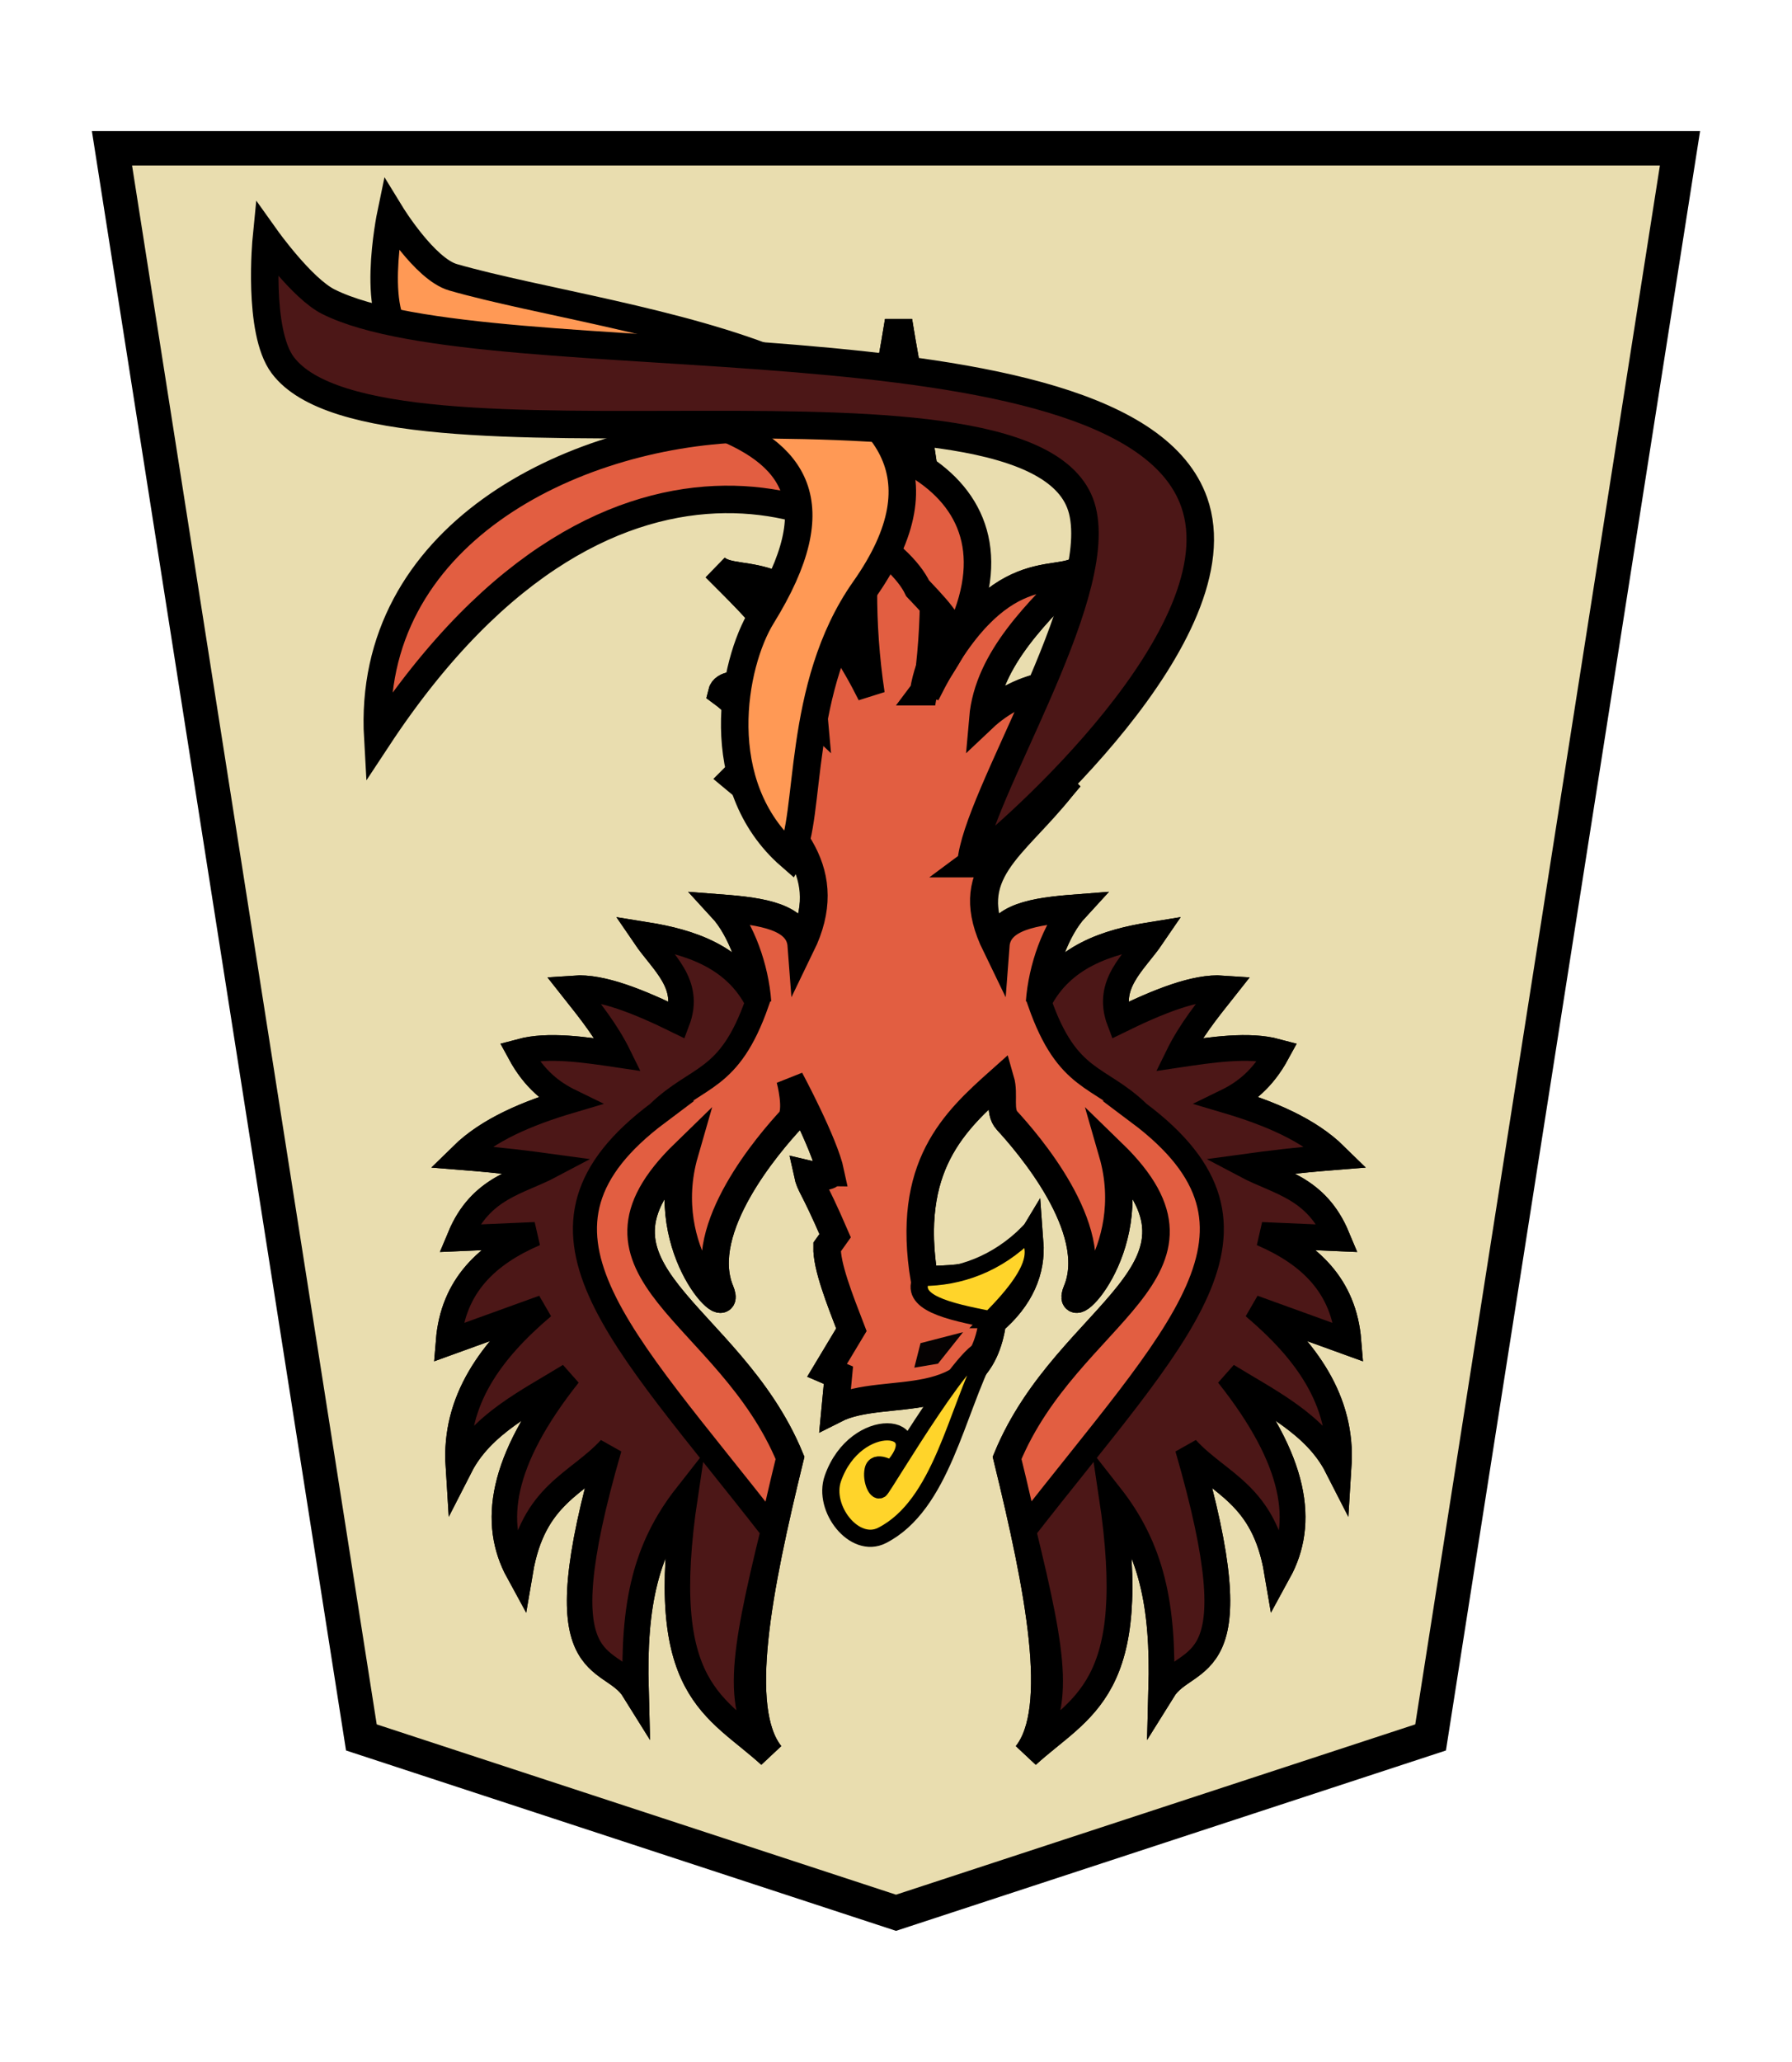 <svg height="60" width="52.157" xmlns="http://www.w3.org/2000/svg"><g stroke="#000"><path d="m26.079 55.659-15.561-5.102-7.259-46.242 45.638 0-7.259 46.242z" fill="#e9ddaf" stroke-width="1"/><g stroke-width=".8" transform="matrix(-.755 0 0 -.755 156.077 151.095)"><path d="m174.716 154.937c-.061-.286.875-.062.875-.062-.105-.481-.197-.373-1.062-2.375l.312-.438c.016-.734-.467-1.967-.938-3.188l.938-1.562-.438-.188.125-1.312c-1.929.978-5.551-.334-6.062 3.375-1.084.914-1.52 1.982-1.438 3.062.688-1.146 2.214-1.453 4.062-1.438.724 4.37-1.142 6.088-2.938 7.688-.163-.563.082-1.201-.25-1.562-.756-.824-3.678-4.167-2.688-6.562.534-1.292-2.483 1.472-1.375 5.312-4.702-4.569 1.716-6.071 4.062-11.75-1.23-5.037-2.15-9.687-.75-11.438-2.095 1.911-4.388 2.446-3.25 10-1.609-2.05-2.066-4.222-1.978-7.496-.95 1.529-3.592.245-.96 9.309-1.261-1.375-2.988-1.726-3.5-4.75-1.009 1.844-.713 4.221 1.938 7.562-1.629-.997-3.416-1.867-4.25-3.5-.16 2.52 1.254 4.434 3.25 6.125l-3.625-1.312c.173 2.12 1.478 3.334 3.312 4.125l-2.875-.125c.796 1.906 2.24 2.082 3.5 2.75-.914.125-1.869.25-3.438.375 1.014.995 2.51 1.628 4.188 2.125-.715.348-1.388.864-1.938 1.875 1.055.283 2.432.081 3.812-.125-.473.965-1.115 1.76-1.75 2.562 1.039.074 2.465-.496 4-1.25.561 1.471-.567 2.308-1.25 3.312 1.693-.273 3.434-.823 4.312-2.562-.093 1.305-.626 2.812-1.375 3.625 1.56-.12 2.979-.333 3.062-1.438 1.362 2.803-.677 3.74-2.548 6.101.75.756 1.173.422 1.923.524-.741 1.327-1.53 2.462-2.438 3.125.142.587 2.142.343 3.562-1-.201 2.314-2.152 4.148-3.812 5.812.861-.812 3.229.704 6-4.875-.842 5.629.333 9.846 1.062 14.375.73-4.529 1.905-8.746 1.062-14.375 2.771 5.579 5.139 4.063 6 4.875-1.661-1.665-3.612-3.499-3.812-5.812 1.42 1.343 3.42 1.587 3.562 1-.907-.663-1.696-1.798-2.438-3.125.75-.102.727.292 1.477-.465-1.619-1.907-3.463-3.357-2.102-6.16.083 1.104 1.503 1.318 3.062 1.438-.749-.813-1.282-2.32-1.375-3.625.879 1.74 2.619 2.29 4.312 2.562-.683-1.004-1.811-1.842-1.25-3.312 1.535.754 2.961 1.324 4 1.25-.635-.803-1.277-1.598-1.75-2.562 1.38.205 2.758.408 3.812.125-.549-1.011-1.222-1.527-1.938-1.875 1.677-.497 3.174-1.13 4.188-2.125-1.568-.125-2.524-.25-3.438-.375 1.26-.668 2.704-.844 3.5-2.75l-2.875.125c1.834-.791 3.14-2.005 3.312-4.125l-3.625 1.312c1.996-1.691 3.41-3.605 3.25-6.125-.834 1.633-2.621 2.503-4.25 3.5 2.651-3.341 2.946-5.719 1.938-7.562-.512 3.024-2.239 3.375-3.5 4.75 2.632-9.063-.01-7.78-.96-9.309.089 3.274-.369 5.446-1.978 7.496 1.138-7.554-1.155-8.089-3.25-10 1.4 1.75.48 6.4-.75 11.438 2.347 5.679 8.764 7.181 4.062 11.75 1.108-3.84-1.909-6.605-1.375-5.312.99 2.395-1.932 5.739-2.688 6.562-.332.361 0 1.594 0 1.594s-1.323-2.461-1.562-3.594z" fill="#e25e41" stroke="#000" stroke-width="1.059"/><path d="m174.716 154.937c-.061-.286.875-.062.875-.062-.105-.481-.197-.373-1.062-2.375l.312-.438c.016-.734-.467-1.967-.938-3.188l.938-1.562-.438-.188.125-1.312c-1.929.978-5.551-.334-6.062 3.375-1.084.914-1.52 1.982-1.438 3.062.688-1.146 2.214-1.453 4.062-1.438.724 4.37-1.142 6.088-2.938 7.688-.163-.563.082-1.201-.25-1.562-.756-.824-3.678-4.167-2.688-6.562.534-1.292-2.483 1.472-1.375 5.312-4.702-4.569 1.716-6.071 4.062-11.75-1.23-5.037-2.15-9.687-.75-11.438-2.095 1.911-4.388 2.446-3.25 10-1.609-2.05-2.066-4.222-1.978-7.496-.95 1.529-3.592.245-.96 9.309-1.261-1.375-2.988-1.726-3.5-4.75-1.009 1.844-.713 4.221 1.938 7.562-1.629-.997-3.416-1.867-4.25-3.5-.16 2.52 1.254 4.434 3.25 6.125l-3.625-1.312c.173 2.12 1.478 3.334 3.312 4.125l-2.875-.125c.796 1.906 2.24 2.082 3.5 2.75-.914.125-1.869.25-3.438.375 1.014.995 2.51 1.628 4.188 2.125-.715.348-1.388.864-1.938 1.875 1.055.283 2.432.081 3.812-.125-.473.965-1.115 1.76-1.75 2.562 1.039.074 2.465-.496 4-1.25.561 1.471-.567 2.308-1.25 3.312 1.693-.273 3.434-.823 4.312-2.562-.093 1.305-.626 2.812-1.375 3.625 1.56-.12 2.979-.333 3.062-1.438 1.362 2.803-.514 3.71-2.548 6.101.75.756 1.173.422 1.923.524-.741 1.327-1.53 2.462-2.438 3.125.142.587 2.142.343 3.562-1-.201 2.314-2.152 4.148-3.812 5.812.861-.812 3.229.704 6-4.875-.842 5.629.333 9.846 1.062 14.375.73-4.529 1.905-8.746 1.062-14.375 2.771 5.579 5.139 4.063 6 4.875-1.661-1.665-3.612-3.499-3.812-5.812 1.42 1.343 3.42 1.587 3.562 1-.907-.663-1.696-1.798-2.438-3.125.75-.102 1.232.589 1.982-.167-2.274-1.877-3.969-3.655-2.607-6.458.083 1.104 1.503 1.318 3.062 1.438-.749-.813-1.282-2.32-1.375-3.625.879 1.74 2.619 2.29 4.312 2.562-.683-1.004-1.811-1.842-1.25-3.312 1.535.754 2.961 1.324 4 1.25-.635-.803-1.277-1.598-1.75-2.562 1.38.205 2.758.408 3.812.125-.549-1.011-1.222-1.527-1.938-1.875 1.677-.497 3.174-1.13 4.188-2.125-1.568-.125-2.524-.25-3.438-.375 1.26-.668 2.704-.844 3.5-2.75l-2.875.125c1.834-.791 3.14-2.005 3.312-4.125l-3.625 1.312c1.996-1.691 3.41-3.605 3.25-6.125-.834 1.633-2.621 2.503-4.25 3.5 2.651-3.341 2.946-5.719 1.938-7.562-.512 3.024-2.239 3.375-3.5 4.75 2.632-9.063-.01-7.78-.96-9.309.089 3.274-.369 5.446-1.978 7.496 1.138-7.554-1.155-8.089-3.25-10 1.4 1.75.48 6.4-.75 11.438 2.347 5.679 8.764 7.181 4.062 11.75 1.108-3.84-1.909-6.605-1.375-5.312.99 2.395-1.932 5.739-2.688 6.562-.332.361 0 1.594 0 1.594s-1.323-2.461-1.562-3.594z" fill="#e25e41" stroke="#000" stroke-width="1.059"/><path d="m170.564 147.568-.967 1.216 1.641-.425.24-.945z" fill-opacity=".976" stroke="none"/><g fill="#4c1717" stroke="#000" stroke-width=".927"><path d="m162.83 157.234c-5.963-4.469-1.509-8.47 4.419-16.093-1.23-5.037-1.495-6.891-.096-8.641-2.095 1.911-4.388 2.446-3.25 10-1.609-2.05-2.066-4.222-1.978-7.496-.95 1.529-3.592.245-.96 9.309-1.261-1.375-2.988-1.726-3.5-4.75-1.009 1.844-.713 4.221 1.938 7.562-1.629-.997-3.416-1.867-4.25-3.5-.16 2.52 1.254 4.434 3.25 6.125l-3.625-1.312c.173 2.12 1.478 3.334 3.312 4.125l-2.875-.125c.796 1.906 2.24 2.082 3.5 2.75-.914.125-1.869.25-3.438.375 1.014.995 2.51 1.628 4.188 2.125-.715.348-1.388.864-1.938 1.875 1.055.283 2.432.081 3.812-.125-.473.965-1.115 1.76-1.75 2.562 1.039.074 2.465-.496 4-1.25.561 1.471-.567 2.308-1.25 3.312 1.693-.273 3.434-.823 4.312-2.562-1.084-3.106-2.284-2.782-3.824-4.266z"/><path d="m181.353 157.234c5.963-4.469 1.509-8.47-4.419-16.093 1.23-5.037 1.495-6.891.096-8.641 2.095 1.911 4.388 2.446 3.25 10 1.609-2.05 2.066-4.222 1.978-7.496.95 1.529 3.592.245.96 9.309 1.261-1.375 2.988-1.726 3.5-4.75 1.009 1.844.713 4.221-1.938 7.562 1.629-.997 3.416-1.867 4.25-3.5.16 2.52-1.254 4.434-3.25 6.125l3.625-1.312c-.173 2.12-1.478 3.334-3.312 4.125l2.875-.125c-.796 1.906-2.24 2.082-3.5 2.75.914.125 1.869.25 3.438.375-1.014.995-2.51 1.628-4.188 2.125.715.348 1.388.864 1.938 1.875-1.055.283-2.432.081-3.812-.125.473.965 1.115 1.76 1.75 2.562-1.039.074-2.465-.496-4-1.25-.561 1.471.567 2.308 1.25 3.312-1.693-.273-3.434-.823-4.312-2.562 1.084-3.106 2.284-2.782 3.824-4.266z"/></g></g><g stroke-width=".8"><path d="m26.881 20.127c7.89-10.437-16.562-10.424-15.886 1.352 6.978-10.585 14.703-6.485 15.713-4.36 1.73 1.807.523.926.173 3.008z" fill="#e25e41"/><path d="m22.999 24.909c.63-1.11.156-4.909 2.16-7.754 4.755-6.748-7.101-7.685-11.972-9.086-.828-.238-1.811-1.843-1.811-1.843s-.671 3.219.477 3.686c5.727 2.333 14.451 1.345 10.321 8.021-.851 1.376-1.529 4.924.825 6.976z" fill="#f95"/><path d="m28.26 25.131c1.224-.905 7.834-6.736 6.497-10.518-2.015-5.701-20.513-3.5-25.194-5.831-.771-.384-1.811-1.843-1.811-1.843s-.266 2.695.477 3.686c2.802 3.739 22.08-.538 23.274 4.227.65 2.594-3.108 8.352-3.242 10.279z" fill="#4c1717"/></g><path d="m28.73 39.351c-.897 1.727-1.328 4.444-3.056 5.327-.807.413-1.739-.786-1.433-1.657.668-1.9 2.988-1.628 1.697-.265 0 0-.459-.302-.526.021-.058.28.094.638.202.57.1-.063 2.854-4.774 3.116-3.997z" fill="#ffd42a" stroke-width=".5"/><path d="m28.817 38.399c1.657-1.654 1.245-2.098 1.118-2.536-.917.923-2.016 1.31-3.101 1.308-.406.737.773.987 1.983 1.228z" fill="#ffd42a" stroke-width=".5"/></g></svg>